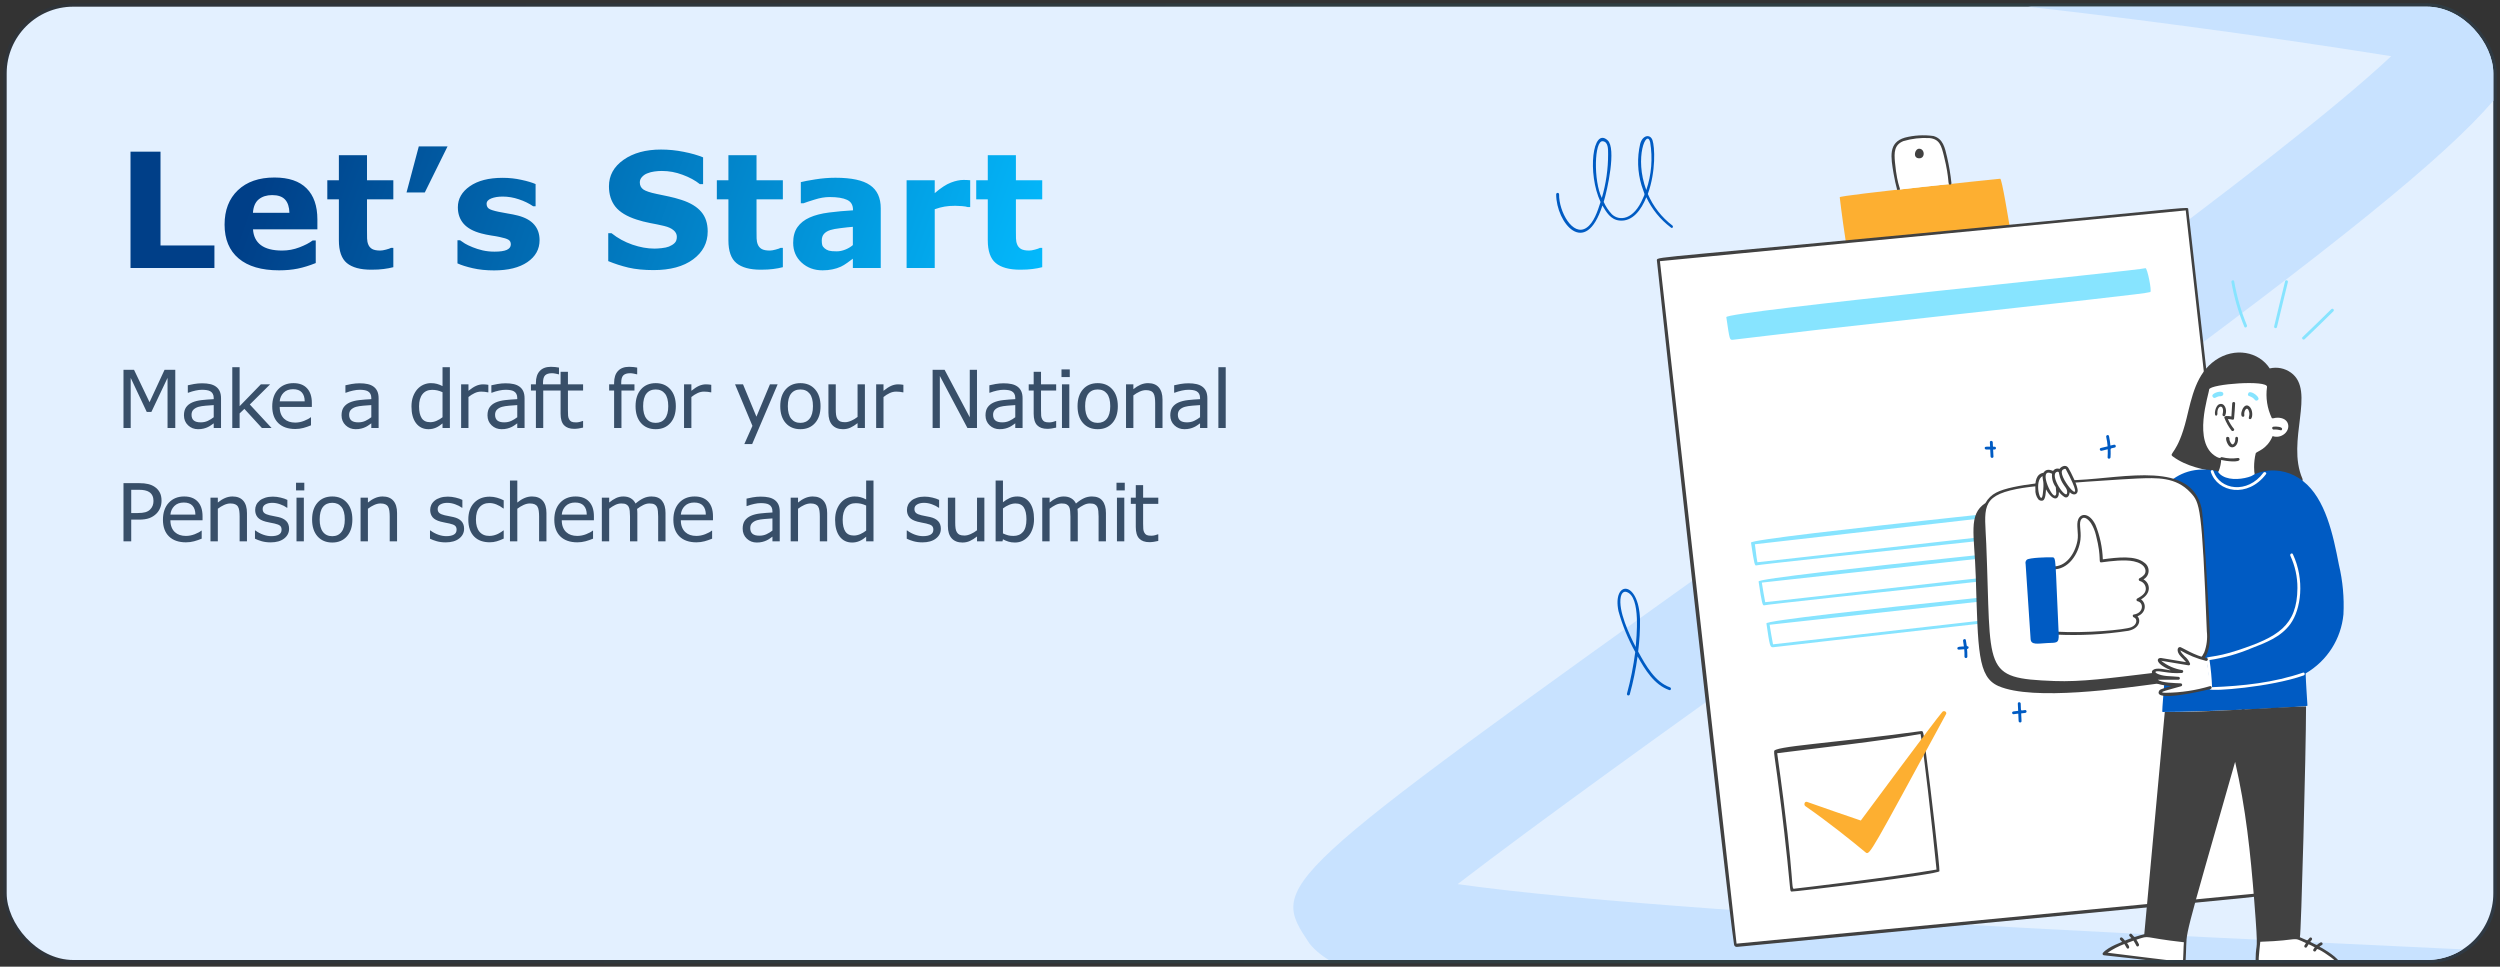 <svg width="375" height="145" viewBox="0 0 375 145" fill="none" xmlns="http://www.w3.org/2000/svg">
<rect x="0" y="0" width="375" height="145" fill="#333333" stroke="none"/>
<g clip-path="url(#clip0_2022_2333)">
<rect x="1" y="1" width="373" height="143" rx="10" fill="#E3F0FF"/>
<path d="M379.257 159C236.144 155.264 203.313 150.164 196.432 141.537C190.39 132.512 190.39 132.512 260.416 82.413C292.156 59.724 342.356 23.791 358.677 8.428C317.628 1.901 276.277 -2.561 234.78 -4.942C233.133 -4.593 231.418 -4.774 229.88 -5.46C228.343 -6.147 227.062 -7.302 226.221 -8.762C225.489 -10.008 225.102 -11.428 225.102 -12.874C225.101 -14.32 225.486 -15.74 226.217 -16.987C226.949 -18.235 228 -19.264 229.262 -19.969C230.523 -20.674 231.95 -21.029 233.395 -20.998C235.493 -20.998 375.376 -14.911 379.026 3.265C380.348 13.633 367.593 25.45 269.688 95.468C250.808 108.9 230.375 123.592 218.648 132.617C256.304 137.948 362.286 141.789 379.718 142.965C381.745 143.165 383.621 144.124 384.971 145.65C386.321 147.176 387.045 149.155 386.998 151.192C386.926 153.229 386.089 155.164 384.654 156.612C383.22 158.059 381.292 158.912 379.257 159Z" fill="#C8E2FF"/>
<path d="M32.163 40.197H19.577V22.748H24.077V36.822H32.163V40.197ZM47.608 34.397H37.952C38.015 35.428 38.405 36.217 39.124 36.764C39.851 37.31 40.917 37.584 42.323 37.584C43.214 37.584 44.077 37.424 44.913 37.103C45.749 36.783 46.409 36.44 46.894 36.072H47.362V39.459C46.409 39.842 45.511 40.119 44.667 40.291C43.823 40.463 42.89 40.549 41.866 40.549C39.226 40.549 37.202 39.955 35.796 38.768C34.39 37.58 33.687 35.889 33.687 33.693C33.687 31.521 34.351 29.803 35.679 28.537C37.015 27.264 38.843 26.627 41.163 26.627C43.304 26.627 44.913 27.17 45.991 28.256C47.069 29.334 47.608 30.889 47.608 32.92V34.397ZM43.413 31.924C43.39 31.041 43.171 30.377 42.757 29.932C42.343 29.486 41.698 29.264 40.823 29.264C40.011 29.264 39.343 29.475 38.819 29.896C38.296 30.318 38.003 30.994 37.94 31.924H43.413ZM58.999 40.08C58.546 40.197 58.065 40.287 57.558 40.35C57.05 40.42 56.429 40.455 55.694 40.455C54.054 40.455 52.831 40.123 52.026 39.459C51.23 38.795 50.831 37.658 50.831 36.049V29.896H49.097V27.037H50.831V23.275H55.05V27.037H58.999V29.896H55.05V34.56C55.05 35.022 55.054 35.424 55.062 35.768C55.069 36.111 55.132 36.42 55.249 36.693C55.358 36.967 55.55 37.185 55.823 37.35C56.105 37.506 56.511 37.584 57.042 37.584C57.261 37.584 57.546 37.537 57.898 37.443C58.257 37.35 58.507 37.264 58.648 37.185H58.999V40.08ZM67.132 21.963L63.722 28.865H60.98L62.819 21.963H67.132ZM80.936 36.025C80.936 37.385 80.327 38.482 79.108 39.318C77.89 40.147 76.222 40.56 74.105 40.56C72.933 40.56 71.87 40.451 70.917 40.232C69.964 40.014 69.198 39.772 68.62 39.506V36.037H69.007C69.218 36.185 69.46 36.35 69.733 36.529C70.015 36.701 70.409 36.889 70.917 37.092C71.355 37.272 71.851 37.428 72.405 37.56C72.96 37.685 73.554 37.748 74.186 37.748C75.015 37.748 75.628 37.658 76.026 37.478C76.425 37.291 76.624 37.018 76.624 36.658C76.624 36.338 76.507 36.107 76.272 35.967C76.038 35.818 75.593 35.678 74.936 35.545C74.624 35.475 74.198 35.4 73.659 35.322C73.128 35.236 72.644 35.135 72.206 35.018C71.011 34.705 70.124 34.221 69.546 33.565C68.968 32.9 68.679 32.076 68.679 31.092C68.679 29.826 69.276 28.775 70.472 27.939C71.675 27.096 73.315 26.674 75.394 26.674C76.378 26.674 77.319 26.775 78.218 26.979C79.124 27.174 79.831 27.385 80.339 27.611V30.939H79.976C79.351 30.51 78.636 30.162 77.831 29.896C77.034 29.623 76.226 29.486 75.405 29.486C74.726 29.486 74.151 29.58 73.683 29.768C73.222 29.955 72.991 30.221 72.991 30.564C72.991 30.877 73.097 31.115 73.308 31.279C73.519 31.443 74.015 31.607 74.796 31.771C75.226 31.857 75.686 31.943 76.179 32.029C76.679 32.107 77.179 32.209 77.679 32.334C78.788 32.623 79.608 33.08 80.14 33.705C80.671 34.322 80.936 35.096 80.936 36.025ZM106.155 34.713C106.155 36.432 105.425 37.83 103.964 38.908C102.511 39.978 100.534 40.514 98.034 40.514C96.589 40.514 95.327 40.389 94.249 40.139C93.179 39.881 92.175 39.557 91.237 39.166V34.982H91.73C92.659 35.725 93.698 36.295 94.847 36.693C96.003 37.092 97.112 37.291 98.175 37.291C98.448 37.291 98.808 37.268 99.253 37.221C99.698 37.174 100.062 37.096 100.343 36.986C100.687 36.846 100.968 36.67 101.187 36.459C101.413 36.248 101.526 35.935 101.526 35.522C101.526 35.139 101.362 34.81 101.034 34.537C100.714 34.256 100.241 34.041 99.616 33.893C98.96 33.736 98.265 33.592 97.53 33.459C96.804 33.318 96.12 33.143 95.48 32.932C94.011 32.455 92.952 31.811 92.304 30.998C91.663 30.178 91.343 29.162 91.343 27.951C91.343 26.326 92.069 25.002 93.522 23.979C94.983 22.947 96.858 22.432 99.147 22.432C100.296 22.432 101.429 22.545 102.546 22.771C103.671 22.99 104.644 23.268 105.464 23.604V27.623H104.983C104.28 27.061 103.417 26.592 102.394 26.217C101.378 25.834 100.339 25.643 99.276 25.643C98.901 25.643 98.526 25.67 98.151 25.725C97.784 25.771 97.429 25.865 97.085 26.006C96.78 26.123 96.519 26.303 96.3 26.545C96.081 26.779 95.972 27.049 95.972 27.354C95.972 27.814 96.147 28.17 96.499 28.42C96.851 28.662 97.515 28.885 98.491 29.088C99.132 29.221 99.745 29.35 100.331 29.475C100.925 29.6 101.562 29.771 102.241 29.99C103.577 30.428 104.562 31.025 105.194 31.783C105.835 32.533 106.155 33.51 106.155 34.713ZM117.429 40.08C116.976 40.197 116.495 40.287 115.987 40.35C115.479 40.42 114.858 40.455 114.124 40.455C112.483 40.455 111.261 40.123 110.456 39.459C109.659 38.795 109.261 37.658 109.261 36.049V29.896H107.526V27.037H109.261V23.275H113.479V27.037H117.429V29.896H113.479V34.56C113.479 35.022 113.483 35.424 113.491 35.768C113.499 36.111 113.562 36.42 113.679 36.693C113.788 36.967 113.979 37.185 114.253 37.35C114.534 37.506 114.94 37.584 115.472 37.584C115.69 37.584 115.976 37.537 116.327 37.443C116.687 37.35 116.937 37.264 117.077 37.185H117.429V40.08ZM127.929 36.764V34.022C127.358 34.068 126.741 34.135 126.077 34.221C125.413 34.299 124.909 34.393 124.565 34.502C124.144 34.635 123.819 34.83 123.593 35.088C123.374 35.338 123.265 35.67 123.265 36.084C123.265 36.357 123.288 36.58 123.335 36.752C123.382 36.924 123.499 37.088 123.687 37.244C123.866 37.4 124.081 37.518 124.331 37.596C124.581 37.666 124.972 37.701 125.503 37.701C125.925 37.701 126.351 37.615 126.78 37.443C127.218 37.272 127.601 37.045 127.929 36.764ZM127.929 38.803C127.702 38.975 127.421 39.182 127.085 39.424C126.749 39.666 126.433 39.857 126.136 39.998C125.722 40.185 125.292 40.322 124.847 40.408C124.401 40.502 123.913 40.549 123.382 40.549C122.132 40.549 121.085 40.162 120.241 39.389C119.397 38.615 118.976 37.627 118.976 36.424C118.976 35.463 119.19 34.678 119.62 34.068C120.05 33.459 120.659 32.978 121.448 32.627C122.229 32.275 123.198 32.025 124.354 31.877C125.511 31.729 126.71 31.619 127.952 31.549V31.479C127.952 30.752 127.655 30.252 127.062 29.979C126.468 29.697 125.593 29.557 124.437 29.557C123.741 29.557 122.999 29.682 122.21 29.932C121.421 30.174 120.854 30.361 120.511 30.494H120.124V27.318C120.569 27.201 121.292 27.064 122.292 26.908C123.3 26.744 124.308 26.662 125.315 26.662C127.714 26.662 129.444 27.033 130.507 27.775C131.577 28.51 132.112 29.666 132.112 31.244V40.197H127.929V38.803ZM145.53 31.057H145.155C144.976 30.994 144.687 30.947 144.288 30.916C143.89 30.885 143.558 30.869 143.292 30.869C142.69 30.869 142.159 30.908 141.698 30.986C141.237 31.064 140.741 31.197 140.21 31.385V40.197H135.991V27.037H140.21V28.971C141.14 28.174 141.948 27.646 142.636 27.389C143.323 27.123 143.956 26.99 144.534 26.99C144.683 26.99 144.851 26.994 145.038 27.002C145.226 27.01 145.39 27.021 145.53 27.037V31.057ZM156.335 40.08C155.882 40.197 155.401 40.287 154.894 40.35C154.386 40.42 153.765 40.455 153.03 40.455C151.39 40.455 150.167 40.123 149.362 39.459C148.565 38.795 148.167 37.658 148.167 36.049V29.896H146.433V27.037H148.167V23.275H152.386V27.037H156.335V29.896H152.386V34.56C152.386 35.022 152.39 35.424 152.397 35.768C152.405 36.111 152.468 36.42 152.585 36.693C152.694 36.967 152.886 37.185 153.159 37.35C153.44 37.506 153.847 37.584 154.378 37.584C154.597 37.584 154.882 37.537 155.233 37.443C155.593 37.35 155.843 37.264 155.983 37.185H156.335V40.08Z" fill="url(#paint0_linear_2022_2333)"/>
<path d="M26.292 64.197H25.132V56.68L22.706 61.795H22.015L19.606 56.68V64.197H18.523V55.473H20.105L22.431 60.33L24.681 55.473H26.292V64.197ZM33.154 64.197H32.058V63.5C31.96 63.566 31.828 63.66 31.66 63.781C31.496 63.898 31.335 63.992 31.179 64.062C30.996 64.152 30.785 64.227 30.546 64.285C30.308 64.348 30.029 64.379 29.709 64.379C29.119 64.379 28.619 64.184 28.209 63.793C27.798 63.402 27.593 62.904 27.593 62.299C27.593 61.803 27.699 61.402 27.91 61.098C28.125 60.789 28.429 60.547 28.824 60.371C29.222 60.195 29.701 60.076 30.259 60.014C30.818 59.951 31.418 59.904 32.058 59.873V59.703C32.058 59.453 32.013 59.246 31.923 59.082C31.837 58.918 31.712 58.789 31.548 58.695C31.392 58.605 31.205 58.545 30.986 58.514C30.767 58.482 30.539 58.467 30.3 58.467C30.011 58.467 29.689 58.506 29.334 58.584C28.978 58.658 28.611 58.768 28.232 58.912H28.173V57.793C28.388 57.734 28.699 57.67 29.105 57.6C29.511 57.529 29.912 57.494 30.306 57.494C30.767 57.494 31.168 57.533 31.507 57.611C31.851 57.685 32.148 57.815 32.398 57.998C32.644 58.178 32.831 58.41 32.96 58.695C33.089 58.98 33.154 59.334 33.154 59.756V64.197ZM32.058 62.586V60.764C31.722 60.783 31.326 60.812 30.869 60.852C30.416 60.891 30.056 60.947 29.791 61.022C29.474 61.111 29.218 61.252 29.023 61.443C28.828 61.631 28.73 61.891 28.73 62.223C28.73 62.598 28.843 62.881 29.07 63.072C29.296 63.26 29.642 63.353 30.107 63.353C30.494 63.353 30.847 63.279 31.168 63.131C31.488 62.978 31.785 62.797 32.058 62.586ZM40.736 64.197H39.283L36.658 61.332L35.943 62.012V64.197H34.842V55.08H35.943V60.928L39.125 57.652H40.514L37.473 60.676L40.736 64.197ZM46.778 61.039H41.956C41.956 61.441 42.016 61.793 42.137 62.094C42.258 62.391 42.424 62.635 42.635 62.826C42.838 63.014 43.079 63.154 43.356 63.248C43.637 63.342 43.946 63.389 44.282 63.389C44.727 63.389 45.174 63.301 45.623 63.125C46.077 62.945 46.399 62.77 46.59 62.598H46.649V63.799C46.278 63.955 45.899 64.086 45.512 64.191C45.125 64.297 44.719 64.35 44.293 64.35C43.208 64.35 42.36 64.057 41.75 63.471C41.141 62.881 40.836 62.045 40.836 60.963C40.836 59.893 41.127 59.043 41.709 58.414C42.295 57.785 43.065 57.471 44.018 57.471C44.901 57.471 45.581 57.728 46.057 58.244C46.538 58.76 46.778 59.492 46.778 60.441V61.039ZM45.706 60.195C45.702 59.617 45.555 59.17 45.266 58.853C44.981 58.537 44.545 58.379 43.959 58.379C43.37 58.379 42.899 58.553 42.547 58.9C42.2 59.248 42.002 59.68 41.956 60.195H45.706ZM56.792 64.197H55.697V63.5C55.599 63.566 55.466 63.66 55.298 63.781C55.134 63.898 54.974 63.992 54.818 64.062C54.634 64.152 54.423 64.227 54.185 64.285C53.947 64.348 53.667 64.379 53.347 64.379C52.757 64.379 52.257 64.184 51.847 63.793C51.437 63.402 51.232 62.904 51.232 62.299C51.232 61.803 51.337 61.402 51.548 61.098C51.763 60.789 52.068 60.547 52.462 60.371C52.861 60.195 53.339 60.076 53.898 60.014C54.456 59.951 55.056 59.904 55.697 59.873V59.703C55.697 59.453 55.652 59.246 55.562 59.082C55.476 58.918 55.351 58.789 55.187 58.695C55.031 58.605 54.843 58.545 54.624 58.514C54.406 58.482 54.177 58.467 53.939 58.467C53.65 58.467 53.328 58.506 52.972 58.584C52.617 58.658 52.249 58.768 51.87 58.912H51.812V57.793C52.027 57.734 52.337 57.67 52.744 57.6C53.15 57.529 53.55 57.494 53.945 57.494C54.406 57.494 54.806 57.533 55.146 57.611C55.49 57.685 55.786 57.815 56.036 57.998C56.283 58.178 56.47 58.41 56.599 58.695C56.728 58.98 56.792 59.334 56.792 59.756V64.197ZM55.697 62.586V60.764C55.361 60.783 54.964 60.812 54.507 60.852C54.054 60.891 53.695 60.947 53.429 61.022C53.113 61.111 52.857 61.252 52.661 61.443C52.466 61.631 52.369 61.891 52.369 62.223C52.369 62.598 52.482 62.881 52.708 63.072C52.935 63.26 53.281 63.353 53.745 63.353C54.132 63.353 54.486 63.279 54.806 63.131C55.126 62.978 55.423 62.797 55.697 62.586ZM67.481 64.197H66.379V63.512C66.063 63.785 65.733 63.998 65.389 64.15C65.045 64.303 64.672 64.379 64.27 64.379C63.489 64.379 62.867 64.078 62.407 63.477C61.95 62.875 61.721 62.041 61.721 60.975C61.721 60.42 61.799 59.926 61.955 59.492C62.116 59.059 62.33 58.69 62.6 58.385C62.866 58.088 63.174 57.861 63.526 57.705C63.881 57.549 64.248 57.471 64.627 57.471C64.971 57.471 65.276 57.508 65.541 57.582C65.807 57.652 66.086 57.764 66.379 57.916V55.08H67.481V64.197ZM66.379 62.586V58.83C66.082 58.697 65.817 58.605 65.582 58.555C65.348 58.504 65.092 58.478 64.815 58.478C64.198 58.478 63.717 58.693 63.373 59.123C63.03 59.553 62.858 60.162 62.858 60.951C62.858 61.728 62.991 62.32 63.256 62.727C63.522 63.129 63.948 63.33 64.534 63.33C64.846 63.33 65.162 63.262 65.483 63.125C65.803 62.984 66.102 62.805 66.379 62.586ZM73.253 58.853H73.194C73.03 58.815 72.87 58.787 72.714 58.772C72.561 58.752 72.38 58.742 72.169 58.742C71.829 58.742 71.501 58.818 71.184 58.971C70.868 59.119 70.563 59.312 70.27 59.551V64.197H69.169V57.652H70.27V58.619C70.708 58.268 71.093 58.02 71.425 57.875C71.761 57.727 72.102 57.652 72.45 57.652C72.641 57.652 72.78 57.658 72.866 57.67C72.952 57.678 73.081 57.695 73.253 57.723V58.853ZM78.685 64.197H77.589V63.5C77.492 63.566 77.359 63.66 77.191 63.781C77.027 63.898 76.867 63.992 76.71 64.062C76.527 64.152 76.316 64.227 76.078 64.285C75.839 64.348 75.56 64.379 75.24 64.379C74.65 64.379 74.15 64.184 73.74 63.793C73.329 63.402 73.124 62.904 73.124 62.299C73.124 61.803 73.23 61.402 73.441 61.098C73.656 60.789 73.96 60.547 74.355 60.371C74.753 60.195 75.232 60.076 75.79 60.014C76.349 59.951 76.949 59.904 77.589 59.873V59.703C77.589 59.453 77.544 59.246 77.454 59.082C77.368 58.918 77.243 58.789 77.079 58.695C76.923 58.605 76.736 58.545 76.517 58.514C76.298 58.482 76.07 58.467 75.831 58.467C75.542 58.467 75.22 58.506 74.865 58.584C74.509 58.658 74.142 58.768 73.763 58.912H73.704V57.793C73.919 57.734 74.23 57.67 74.636 57.6C75.042 57.529 75.443 57.494 75.837 57.494C76.298 57.494 76.699 57.533 77.038 57.611C77.382 57.685 77.679 57.815 77.929 57.998C78.175 58.178 78.363 58.41 78.492 58.695C78.62 58.98 78.685 59.334 78.685 59.756V64.197ZM77.589 62.586V60.764C77.253 60.783 76.857 60.812 76.4 60.852C75.947 60.891 75.587 60.947 75.322 61.022C75.005 61.111 74.749 61.252 74.554 61.443C74.359 61.631 74.261 61.891 74.261 62.223C74.261 62.598 74.374 62.881 74.601 63.072C74.828 63.26 75.173 63.353 75.638 63.353C76.025 63.353 76.378 63.279 76.699 63.131C77.019 62.978 77.316 62.797 77.589 62.586ZM83.847 56.147H83.789C83.668 56.111 83.51 56.076 83.314 56.041C83.119 56.002 82.947 55.982 82.799 55.982C82.326 55.982 81.982 56.088 81.767 56.299C81.556 56.506 81.451 56.883 81.451 57.43V57.652H83.437V58.578H81.486V64.197H80.385V58.578H79.64V57.652H80.385V57.435C80.385 56.658 80.578 56.062 80.965 55.648C81.351 55.23 81.91 55.022 82.64 55.022C82.886 55.022 83.107 55.033 83.302 55.057C83.502 55.08 83.683 55.107 83.847 55.139V56.147ZM87.463 64.139C87.256 64.193 87.03 64.238 86.784 64.273C86.541 64.309 86.325 64.326 86.133 64.326C85.465 64.326 84.957 64.147 84.61 63.787C84.262 63.428 84.088 62.852 84.088 62.059V58.578H83.344V57.652H84.088V55.772H85.19V57.652H87.463V58.578H85.19V61.56C85.19 61.904 85.198 62.174 85.213 62.369C85.229 62.56 85.284 62.74 85.377 62.908C85.463 63.065 85.58 63.18 85.729 63.254C85.881 63.324 86.112 63.359 86.42 63.359C86.6 63.359 86.787 63.334 86.983 63.283C87.178 63.228 87.319 63.184 87.405 63.148H87.463V64.139ZM95.579 56.147H95.521C95.4 56.111 95.241 56.076 95.046 56.041C94.851 56.002 94.679 55.982 94.531 55.982C94.058 55.982 93.714 56.088 93.499 56.299C93.288 56.506 93.183 56.883 93.183 57.43V57.652H95.169V58.578H93.218V64.197H92.116V58.578H91.372V57.652H92.116V57.435C92.116 56.658 92.31 56.062 92.697 55.648C93.083 55.23 93.642 55.022 94.372 55.022C94.618 55.022 94.839 55.033 95.034 55.057C95.234 55.08 95.415 55.107 95.579 55.139V56.147ZM101.375 60.928C101.375 61.994 101.101 62.836 100.554 63.453C100.008 64.07 99.275 64.379 98.357 64.379C97.431 64.379 96.695 64.07 96.148 63.453C95.605 62.836 95.334 61.994 95.334 60.928C95.334 59.861 95.605 59.02 96.148 58.402C96.695 57.781 97.431 57.471 98.357 57.471C99.275 57.471 100.008 57.781 100.554 58.402C101.101 59.02 101.375 59.861 101.375 60.928ZM100.238 60.928C100.238 60.08 100.072 59.451 99.74 59.041C99.408 58.627 98.947 58.42 98.357 58.42C97.76 58.42 97.295 58.627 96.963 59.041C96.635 59.451 96.47 60.08 96.47 60.928C96.47 61.748 96.636 62.371 96.969 62.797C97.3 63.219 97.763 63.43 98.357 63.43C98.943 63.43 99.402 63.221 99.734 62.803C100.07 62.381 100.238 61.756 100.238 60.928ZM106.69 58.853H106.631C106.467 58.815 106.307 58.787 106.151 58.772C105.998 58.752 105.817 58.742 105.606 58.742C105.266 58.742 104.938 58.818 104.621 58.971C104.305 59.119 104 59.312 103.707 59.551V64.197H102.606V57.652H103.707V58.619C104.145 58.268 104.529 58.02 104.862 57.875C105.197 57.727 105.539 57.652 105.887 57.652C106.078 57.652 106.217 57.658 106.303 57.67C106.389 57.678 106.518 57.695 106.69 57.723V58.853ZM116.646 57.652L112.825 66.611H111.648L112.866 63.881L110.259 57.652H111.454L113.464 62.504L115.491 57.652H116.646ZM123.08 60.928C123.08 61.994 122.806 62.836 122.259 63.453C121.713 64.07 120.98 64.379 120.062 64.379C119.136 64.379 118.4 64.07 117.853 63.453C117.31 62.836 117.039 61.994 117.039 60.928C117.039 59.861 117.31 59.02 117.853 58.402C118.4 57.781 119.136 57.471 120.062 57.471C120.98 57.471 121.713 57.781 122.259 58.402C122.806 59.02 123.08 59.861 123.08 60.928ZM121.943 60.928C121.943 60.08 121.777 59.451 121.445 59.041C121.113 58.627 120.652 58.42 120.062 58.42C119.464 58.42 119 58.627 118.668 59.041C118.339 59.451 118.175 60.08 118.175 60.928C118.175 61.748 118.341 62.371 118.673 62.797C119.006 63.219 119.468 63.43 120.062 63.43C120.648 63.43 121.107 63.221 121.439 62.803C121.775 62.381 121.943 61.756 121.943 60.928ZM129.736 64.197H128.635V63.471C128.264 63.764 127.908 63.988 127.568 64.144C127.229 64.301 126.854 64.379 126.443 64.379C125.756 64.379 125.221 64.17 124.838 63.752C124.455 63.33 124.264 62.713 124.264 61.9V57.652H125.365V61.379C125.365 61.711 125.381 61.996 125.412 62.234C125.443 62.469 125.51 62.67 125.611 62.838C125.717 63.01 125.854 63.135 126.022 63.213C126.19 63.291 126.434 63.33 126.754 63.33C127.039 63.33 127.35 63.256 127.686 63.107C128.026 62.959 128.342 62.77 128.635 62.539V57.652H129.736V64.197ZM135.508 58.853H135.45C135.286 58.815 135.126 58.787 134.969 58.772C134.817 58.752 134.635 58.742 134.424 58.742C134.085 58.742 133.756 58.818 133.44 58.971C133.124 59.119 132.819 59.312 132.526 59.551V64.197H131.424V57.652H132.526V58.619C132.963 58.268 133.348 58.02 133.68 57.875C134.016 57.727 134.358 57.652 134.706 57.652C134.897 57.652 135.036 57.658 135.122 57.67C135.208 57.678 135.337 57.695 135.508 57.723V58.853ZM146.548 64.197H145.113L140.976 56.393V64.197H139.892V55.473H141.691L145.464 62.598V55.473H146.548V64.197ZM153.387 64.197H152.291V63.5C152.193 63.566 152.061 63.66 151.893 63.781C151.729 63.898 151.568 63.992 151.412 64.062C151.229 64.152 151.018 64.227 150.779 64.285C150.541 64.348 150.262 64.379 149.941 64.379C149.352 64.379 148.852 64.184 148.441 63.793C148.031 63.402 147.826 62.904 147.826 62.299C147.826 61.803 147.932 61.402 148.143 61.098C148.357 60.789 148.662 60.547 149.057 60.371C149.455 60.195 149.934 60.076 150.492 60.014C151.051 59.951 151.65 59.904 152.291 59.873V59.703C152.291 59.453 152.246 59.246 152.156 59.082C152.07 58.918 151.945 58.789 151.781 58.695C151.625 58.605 151.438 58.545 151.219 58.514C151 58.482 150.772 58.467 150.533 58.467C150.244 58.467 149.922 58.506 149.566 58.584C149.211 58.658 148.844 58.768 148.465 58.912H148.406V57.793C148.621 57.734 148.932 57.67 149.338 57.6C149.744 57.529 150.145 57.494 150.539 57.494C151 57.494 151.4 57.533 151.74 57.611C152.084 57.685 152.381 57.815 152.631 57.998C152.877 58.178 153.064 58.41 153.193 58.695C153.322 58.98 153.387 59.334 153.387 59.756V64.197ZM152.291 62.586V60.764C151.955 60.783 151.559 60.812 151.102 60.852C150.648 60.891 150.289 60.947 150.023 61.022C149.707 61.111 149.451 61.252 149.256 61.443C149.061 61.631 148.963 61.891 148.963 62.223C148.963 62.598 149.076 62.881 149.303 63.072C149.529 63.26 149.875 63.353 150.34 63.353C150.727 63.353 151.08 63.279 151.4 63.131C151.721 62.978 152.018 62.797 152.291 62.586ZM158.426 64.139C158.219 64.193 157.993 64.238 157.747 64.273C157.504 64.309 157.288 64.326 157.096 64.326C156.428 64.326 155.92 64.147 155.573 63.787C155.225 63.428 155.051 62.852 155.051 62.059V58.578H154.307V57.652H155.051V55.772H156.153V57.652H158.426V58.578H156.153V61.56C156.153 61.904 156.161 62.174 156.176 62.369C156.192 62.56 156.247 62.74 156.34 62.908C156.426 63.065 156.543 63.18 156.692 63.254C156.844 63.324 157.075 63.359 157.383 63.359C157.563 63.359 157.751 63.334 157.946 63.283C158.141 63.228 158.282 63.184 158.368 63.148H158.426V64.139ZM160.466 56.557H159.224V55.414H160.466V56.557ZM160.396 64.197H159.294V57.652H160.396V64.197ZM167.673 60.928C167.673 61.994 167.4 62.836 166.853 63.453C166.306 64.07 165.574 64.379 164.656 64.379C163.73 64.379 162.994 64.07 162.447 63.453C161.904 62.836 161.632 61.994 161.632 60.928C161.632 59.861 161.904 59.02 162.447 58.402C162.994 57.781 163.73 57.471 164.656 57.471C165.574 57.471 166.306 57.781 166.853 58.402C167.4 59.02 167.673 59.861 167.673 60.928ZM166.537 60.928C166.537 60.08 166.371 59.451 166.039 59.041C165.707 58.627 165.246 58.42 164.656 58.42C164.058 58.42 163.593 58.627 163.261 59.041C162.933 59.451 162.769 60.08 162.769 60.928C162.769 61.748 162.935 62.371 163.267 62.797C163.599 63.219 164.062 63.43 164.656 63.43C165.242 63.43 165.701 63.221 166.033 62.803C166.369 62.381 166.537 61.756 166.537 60.928ZM174.377 64.197H173.275V60.471C173.275 60.17 173.258 59.889 173.223 59.627C173.187 59.361 173.123 59.154 173.029 59.006C172.932 58.842 172.791 58.721 172.607 58.643C172.424 58.56 172.186 58.52 171.893 58.52C171.592 58.52 171.277 58.594 170.949 58.742C170.621 58.891 170.307 59.08 170.006 59.31V64.197H168.904V57.652H170.006V58.379C170.35 58.094 170.705 57.871 171.072 57.711C171.439 57.551 171.816 57.471 172.203 57.471C172.91 57.471 173.449 57.684 173.82 58.109C174.191 58.535 174.377 59.148 174.377 59.949V64.197ZM181.104 64.197H180.008V63.5C179.911 63.566 179.778 63.66 179.61 63.781C179.446 63.898 179.286 63.992 179.129 64.062C178.946 64.152 178.735 64.227 178.497 64.285C178.258 64.348 177.979 64.379 177.659 64.379C177.069 64.379 176.569 64.184 176.159 63.793C175.748 63.402 175.543 62.904 175.543 62.299C175.543 61.803 175.649 61.402 175.86 61.098C176.075 60.789 176.379 60.547 176.774 60.371C177.172 60.195 177.651 60.076 178.209 60.014C178.768 59.951 179.368 59.904 180.008 59.873V59.703C180.008 59.453 179.963 59.246 179.873 59.082C179.788 58.918 179.663 58.789 179.498 58.695C179.342 58.605 179.155 58.545 178.936 58.514C178.717 58.482 178.489 58.467 178.25 58.467C177.961 58.467 177.639 58.506 177.284 58.584C176.928 58.658 176.561 58.768 176.182 58.912H176.123V57.793C176.338 57.734 176.649 57.67 177.055 57.6C177.461 57.529 177.862 57.494 178.256 57.494C178.717 57.494 179.118 57.533 179.457 57.611C179.801 57.685 180.098 57.815 180.348 57.998C180.594 58.178 180.782 58.41 180.911 58.695C181.039 58.98 181.104 59.334 181.104 59.756V64.197ZM180.008 62.586V60.764C179.672 60.783 179.276 60.812 178.819 60.852C178.366 60.891 178.006 60.947 177.741 61.022C177.424 61.111 177.168 61.252 176.973 61.443C176.778 61.631 176.68 61.891 176.68 62.223C176.68 62.598 176.793 62.881 177.02 63.072C177.247 63.26 177.592 63.353 178.057 63.353C178.444 63.353 178.797 63.279 179.118 63.131C179.438 62.978 179.735 62.797 180.008 62.586ZM183.858 64.197H182.757V55.08H183.858V64.197ZM24.23 75.109C24.23 75.496 24.161 75.856 24.024 76.188C23.892 76.516 23.704 76.801 23.462 77.043C23.161 77.344 22.806 77.57 22.395 77.723C21.985 77.871 21.468 77.945 20.843 77.945H19.683V81.197H18.523V72.473H20.89C21.413 72.473 21.856 72.518 22.22 72.607C22.583 72.693 22.905 72.83 23.186 73.018C23.519 73.24 23.774 73.518 23.954 73.85C24.138 74.182 24.23 74.602 24.23 75.109ZM23.023 75.139C23.023 74.838 22.97 74.576 22.864 74.353C22.759 74.131 22.599 73.949 22.384 73.809C22.196 73.688 21.981 73.602 21.739 73.551C21.501 73.496 21.198 73.469 20.831 73.469H19.683V76.955H20.661C21.13 76.955 21.511 76.914 21.804 76.832C22.097 76.746 22.335 76.611 22.519 76.428C22.702 76.24 22.831 76.043 22.905 75.836C22.983 75.629 23.023 75.397 23.023 75.139ZM30.382 78.039H25.56C25.56 78.441 25.621 78.793 25.742 79.094C25.863 79.391 26.029 79.635 26.24 79.826C26.443 80.014 26.683 80.154 26.96 80.248C27.242 80.342 27.55 80.389 27.886 80.389C28.331 80.389 28.779 80.301 29.228 80.125C29.681 79.945 30.003 79.769 30.195 79.598H30.253V80.799C29.882 80.955 29.503 81.086 29.117 81.191C28.73 81.297 28.324 81.35 27.898 81.35C26.812 81.35 25.964 81.057 25.355 80.471C24.746 79.881 24.441 79.045 24.441 77.963C24.441 76.893 24.732 76.043 25.314 75.414C25.9 74.785 26.669 74.471 27.622 74.471C28.505 74.471 29.185 74.728 29.662 75.244C30.142 75.76 30.382 76.492 30.382 77.441V78.039ZM29.31 77.195C29.306 76.617 29.16 76.17 28.871 75.853C28.585 75.537 28.15 75.379 27.564 75.379C26.974 75.379 26.503 75.553 26.152 75.9C25.804 76.248 25.607 76.68 25.56 77.195H29.31ZM37.045 81.197H35.943V77.471C35.943 77.17 35.926 76.889 35.891 76.627C35.855 76.361 35.791 76.154 35.697 76.006C35.6 75.842 35.459 75.721 35.275 75.643C35.092 75.561 34.853 75.519 34.56 75.519C34.26 75.519 33.945 75.594 33.617 75.742C33.289 75.891 32.975 76.08 32.674 76.311V81.197H31.572V74.652H32.674V75.379C33.017 75.094 33.373 74.871 33.74 74.711C34.107 74.551 34.484 74.471 34.871 74.471C35.578 74.471 36.117 74.684 36.488 75.109C36.859 75.535 37.045 76.148 37.045 76.949V81.197ZM43.362 79.311C43.362 79.908 43.114 80.398 42.618 80.781C42.125 81.164 41.452 81.356 40.596 81.356C40.112 81.356 39.666 81.299 39.26 81.186C38.858 81.068 38.52 80.941 38.246 80.805V79.568H38.305C38.653 79.83 39.039 80.039 39.465 80.195C39.891 80.348 40.299 80.424 40.69 80.424C41.174 80.424 41.553 80.346 41.827 80.189C42.1 80.033 42.237 79.787 42.237 79.451C42.237 79.193 42.163 78.998 42.014 78.865C41.866 78.732 41.581 78.619 41.159 78.525C41.002 78.49 40.797 78.449 40.543 78.402C40.293 78.356 40.065 78.305 39.858 78.25C39.284 78.098 38.875 77.875 38.633 77.582C38.395 77.285 38.276 76.922 38.276 76.492C38.276 76.223 38.331 75.969 38.44 75.731C38.553 75.492 38.723 75.279 38.95 75.092C39.168 74.908 39.446 74.764 39.782 74.658C40.121 74.549 40.5 74.494 40.918 74.494C41.309 74.494 41.704 74.543 42.102 74.641C42.504 74.734 42.838 74.85 43.104 74.986V76.164H43.045C42.764 75.957 42.422 75.783 42.02 75.643C41.618 75.498 41.223 75.426 40.836 75.426C40.434 75.426 40.094 75.504 39.817 75.66C39.539 75.812 39.401 76.041 39.401 76.346C39.401 76.615 39.485 76.818 39.653 76.955C39.817 77.092 40.083 77.203 40.45 77.289C40.653 77.336 40.879 77.383 41.129 77.43C41.383 77.477 41.594 77.519 41.762 77.559C42.274 77.676 42.668 77.877 42.946 78.162C43.223 78.451 43.362 78.834 43.362 79.311ZM45.647 73.557H44.405V72.414H45.647V73.557ZM45.577 81.197H44.475V74.652H45.577V81.197ZM52.855 77.928C52.855 78.994 52.581 79.836 52.035 80.453C51.488 81.07 50.755 81.379 49.837 81.379C48.911 81.379 48.175 81.07 47.628 80.453C47.085 79.836 46.814 78.994 46.814 77.928C46.814 76.861 47.085 76.019 47.628 75.402C48.175 74.781 48.911 74.471 49.837 74.471C50.755 74.471 51.488 74.781 52.035 75.402C52.581 76.019 52.855 76.861 52.855 77.928ZM51.718 77.928C51.718 77.08 51.552 76.451 51.22 76.041C50.888 75.627 50.427 75.42 49.837 75.42C49.24 75.42 48.775 75.627 48.443 76.041C48.115 76.451 47.951 77.08 47.951 77.928C47.951 78.748 48.117 79.371 48.449 79.797C48.781 80.219 49.244 80.43 49.837 80.43C50.423 80.43 50.882 80.221 51.214 79.803C51.55 79.381 51.718 78.756 51.718 77.928ZM59.559 81.197H58.457V77.471C58.457 77.17 58.439 76.889 58.404 76.627C58.369 76.361 58.305 76.154 58.211 76.006C58.113 75.842 57.972 75.721 57.789 75.643C57.605 75.561 57.367 75.519 57.074 75.519C56.773 75.519 56.459 75.594 56.131 75.742C55.803 75.891 55.488 76.08 55.187 76.311V81.197H54.086V74.652H55.187V75.379C55.531 75.094 55.887 74.871 56.254 74.711C56.621 74.551 56.998 74.471 57.385 74.471C58.092 74.471 58.631 74.684 59.002 75.109C59.373 75.535 59.559 76.148 59.559 76.949V81.197ZM69.614 79.311C69.614 79.908 69.366 80.398 68.87 80.781C68.378 81.164 67.704 81.356 66.849 81.356C66.364 81.356 65.919 81.299 65.513 81.186C65.11 81.068 64.772 80.941 64.499 80.805V79.568H64.558C64.905 79.83 65.292 80.039 65.718 80.195C66.143 80.348 66.552 80.424 66.942 80.424C67.427 80.424 67.805 80.346 68.079 80.189C68.352 80.033 68.489 79.787 68.489 79.451C68.489 79.193 68.415 78.998 68.266 78.865C68.118 78.732 67.833 78.619 67.411 78.525C67.255 78.49 67.05 78.449 66.796 78.402C66.546 78.356 66.317 78.305 66.11 78.25C65.536 78.098 65.128 77.875 64.886 77.582C64.647 77.285 64.528 76.922 64.528 76.492C64.528 76.223 64.583 75.969 64.692 75.731C64.805 75.492 64.975 75.279 65.202 75.092C65.421 74.908 65.698 74.764 66.034 74.658C66.374 74.549 66.753 74.494 67.171 74.494C67.561 74.494 67.956 74.543 68.354 74.641C68.757 74.734 69.091 74.85 69.356 74.986V76.164H69.298C69.016 75.957 68.675 75.783 68.272 75.643C67.87 75.498 67.475 75.426 67.089 75.426C66.686 75.426 66.347 75.504 66.069 75.66C65.792 75.812 65.653 76.041 65.653 76.346C65.653 76.615 65.737 76.818 65.905 76.955C66.069 77.092 66.335 77.203 66.702 77.289C66.905 77.336 67.132 77.383 67.382 77.43C67.636 77.477 67.847 77.519 68.014 77.559C68.526 77.676 68.921 77.877 69.198 78.162C69.475 78.451 69.614 78.834 69.614 79.311ZM75.556 80.787C75.189 80.963 74.839 81.1 74.507 81.197C74.179 81.295 73.829 81.344 73.458 81.344C72.986 81.344 72.552 81.275 72.157 81.139C71.763 80.998 71.425 80.787 71.144 80.506C70.859 80.225 70.638 79.869 70.482 79.439C70.326 79.01 70.247 78.508 70.247 77.934C70.247 76.863 70.54 76.023 71.126 75.414C71.716 74.805 72.493 74.5 73.458 74.5C73.833 74.5 74.201 74.553 74.56 74.658C74.923 74.764 75.255 74.893 75.556 75.045V76.269H75.497C75.161 76.008 74.814 75.807 74.454 75.666C74.099 75.525 73.751 75.455 73.411 75.455C72.786 75.455 72.292 75.666 71.929 76.088C71.57 76.506 71.39 77.121 71.39 77.934C71.39 78.723 71.566 79.33 71.917 79.756C72.273 80.178 72.771 80.389 73.411 80.389C73.634 80.389 73.861 80.359 74.091 80.301C74.322 80.242 74.529 80.166 74.712 80.072C74.872 79.99 75.023 79.904 75.163 79.814C75.304 79.721 75.415 79.641 75.497 79.574H75.556V80.787ZM81.967 81.197H80.865V77.471C80.865 77.17 80.847 76.889 80.812 76.627C80.777 76.361 80.713 76.154 80.619 76.006C80.521 75.842 80.381 75.721 80.197 75.643C80.013 75.561 79.775 75.519 79.482 75.519C79.181 75.519 78.867 75.594 78.539 75.742C78.211 75.891 77.896 76.08 77.596 76.311V81.197H76.494V72.08H77.596V75.379C77.939 75.094 78.295 74.871 78.662 74.711C79.029 74.551 79.406 74.471 79.793 74.471C80.5 74.471 81.039 74.684 81.41 75.109C81.781 75.535 81.967 76.148 81.967 76.949V81.197ZM89.086 78.039H84.264C84.264 78.441 84.325 78.793 84.446 79.094C84.567 79.391 84.733 79.635 84.944 79.826C85.147 80.014 85.387 80.154 85.664 80.248C85.946 80.342 86.254 80.389 86.59 80.389C87.035 80.389 87.483 80.301 87.932 80.125C88.385 79.945 88.707 79.769 88.899 79.598H88.957V80.799C88.586 80.955 88.207 81.086 87.821 81.191C87.434 81.297 87.028 81.35 86.602 81.35C85.516 81.35 84.668 81.057 84.059 80.471C83.45 79.881 83.145 79.045 83.145 77.963C83.145 76.893 83.436 76.043 84.018 75.414C84.604 74.785 85.373 74.471 86.326 74.471C87.209 74.471 87.889 74.728 88.365 75.244C88.846 75.76 89.086 76.492 89.086 77.441V78.039ZM88.014 77.195C88.01 76.617 87.864 76.17 87.575 75.853C87.289 75.537 86.854 75.379 86.268 75.379C85.678 75.379 85.207 75.553 84.856 75.9C84.508 76.248 84.311 76.68 84.264 77.195H88.014ZM99.827 81.197H98.725V77.471C98.725 77.189 98.712 76.918 98.684 76.656C98.661 76.394 98.608 76.186 98.526 76.029C98.436 75.861 98.307 75.734 98.139 75.648C97.971 75.562 97.729 75.519 97.413 75.519C97.104 75.519 96.796 75.598 96.487 75.754C96.178 75.906 95.87 76.102 95.561 76.34C95.573 76.43 95.583 76.535 95.591 76.656C95.598 76.773 95.602 76.891 95.602 77.008V81.197H94.501V77.471C94.501 77.182 94.487 76.908 94.46 76.65C94.436 76.389 94.384 76.18 94.302 76.023C94.212 75.856 94.083 75.731 93.915 75.648C93.747 75.562 93.505 75.519 93.188 75.519C92.888 75.519 92.585 75.594 92.28 75.742C91.979 75.891 91.678 76.08 91.378 76.311V81.197H90.276V74.652H91.378V75.379C91.721 75.094 92.063 74.871 92.403 74.711C92.747 74.551 93.112 74.471 93.499 74.471C93.944 74.471 94.321 74.564 94.63 74.752C94.942 74.939 95.175 75.199 95.327 75.531C95.772 75.156 96.178 74.887 96.546 74.723C96.913 74.555 97.305 74.471 97.723 74.471C98.442 74.471 98.971 74.689 99.311 75.127C99.655 75.561 99.827 76.168 99.827 76.949V81.197ZM106.947 78.039H102.124C102.124 78.441 102.185 78.793 102.306 79.094C102.427 79.391 102.593 79.635 102.804 79.826C103.007 80.014 103.247 80.154 103.525 80.248C103.806 80.342 104.114 80.389 104.45 80.389C104.896 80.389 105.343 80.301 105.792 80.125C106.245 79.945 106.568 79.769 106.759 79.598H106.818V80.799C106.447 80.955 106.068 81.086 105.681 81.191C105.294 81.297 104.888 81.35 104.462 81.35C103.376 81.35 102.529 81.057 101.919 80.471C101.31 79.881 101.005 79.045 101.005 77.963C101.005 76.893 101.296 76.043 101.878 75.414C102.464 74.785 103.234 74.471 104.187 74.471C105.07 74.471 105.749 74.728 106.226 75.244C106.706 75.76 106.947 76.492 106.947 77.441V78.039ZM105.874 77.195C105.87 76.617 105.724 76.17 105.435 75.853C105.15 75.537 104.714 75.379 104.128 75.379C103.538 75.379 103.068 75.553 102.716 75.9C102.368 76.248 102.171 76.68 102.124 77.195H105.874ZM116.961 81.197H115.865V80.5C115.768 80.566 115.635 80.66 115.467 80.781C115.303 80.898 115.143 80.992 114.987 81.062C114.803 81.152 114.592 81.227 114.354 81.285C114.115 81.348 113.836 81.379 113.516 81.379C112.926 81.379 112.426 81.184 112.016 80.793C111.606 80.402 111.401 79.904 111.401 79.299C111.401 78.803 111.506 78.402 111.717 78.098C111.932 77.789 112.237 77.547 112.631 77.371C113.029 77.195 113.508 77.076 114.067 77.014C114.625 76.951 115.225 76.904 115.865 76.873V76.703C115.865 76.453 115.821 76.246 115.731 76.082C115.645 75.918 115.52 75.789 115.356 75.695C115.199 75.606 115.012 75.545 114.793 75.514C114.574 75.482 114.346 75.467 114.108 75.467C113.819 75.467 113.496 75.506 113.141 75.584C112.785 75.658 112.418 75.768 112.039 75.912H111.981V74.793C112.196 74.734 112.506 74.67 112.912 74.6C113.319 74.529 113.719 74.494 114.113 74.494C114.574 74.494 114.975 74.533 115.315 74.611C115.658 74.686 115.955 74.814 116.205 74.998C116.451 75.178 116.639 75.41 116.768 75.695C116.897 75.981 116.961 76.334 116.961 76.756V81.197ZM115.865 79.586V77.764C115.529 77.783 115.133 77.812 114.676 77.852C114.223 77.891 113.863 77.947 113.598 78.022C113.281 78.111 113.026 78.252 112.83 78.443C112.635 78.631 112.537 78.891 112.537 79.223C112.537 79.598 112.651 79.881 112.877 80.072C113.104 80.26 113.449 80.353 113.914 80.353C114.301 80.353 114.654 80.279 114.975 80.131C115.295 79.978 115.592 79.797 115.865 79.586ZM124.075 81.197H122.973V77.471C122.973 77.17 122.956 76.889 122.921 76.627C122.885 76.361 122.821 76.154 122.727 76.006C122.63 75.842 122.489 75.721 122.305 75.643C122.122 75.561 121.883 75.519 121.591 75.519C121.29 75.519 120.975 75.594 120.647 75.742C120.319 75.891 120.005 76.08 119.704 76.311V81.197H118.602V74.652H119.704V75.379C120.048 75.094 120.403 74.871 120.77 74.711C121.137 74.551 121.514 74.471 121.901 74.471C122.608 74.471 123.147 74.684 123.518 75.109C123.889 75.535 124.075 76.148 124.075 76.949V81.197ZM131.025 81.197H129.923V80.512C129.607 80.785 129.277 80.998 128.933 81.15C128.589 81.303 128.216 81.379 127.814 81.379C127.032 81.379 126.411 81.078 125.95 80.477C125.493 79.875 125.265 79.041 125.265 77.975C125.265 77.42 125.343 76.926 125.499 76.492C125.659 76.059 125.874 75.689 126.144 75.385C126.409 75.088 126.718 74.861 127.069 74.705C127.425 74.549 127.792 74.471 128.171 74.471C128.515 74.471 128.819 74.508 129.085 74.582C129.351 74.652 129.63 74.764 129.923 74.916V72.08H131.025V81.197ZM129.923 79.586V75.83C129.626 75.697 129.361 75.606 129.126 75.555C128.892 75.504 128.636 75.478 128.359 75.478C127.741 75.478 127.261 75.693 126.917 76.123C126.573 76.553 126.402 77.162 126.402 77.951C126.402 78.728 126.534 79.32 126.8 79.727C127.066 80.129 127.491 80.33 128.077 80.33C128.39 80.33 128.706 80.262 129.027 80.125C129.347 79.984 129.646 79.805 129.923 79.586ZM141.127 79.311C141.127 79.908 140.879 80.398 140.383 80.781C139.891 81.164 139.217 81.356 138.361 81.356C137.877 81.356 137.432 81.299 137.026 81.186C136.623 81.068 136.285 80.941 136.012 80.805V79.568H136.07C136.418 79.83 136.805 80.039 137.231 80.195C137.656 80.348 138.065 80.424 138.455 80.424C138.94 80.424 139.318 80.346 139.592 80.189C139.865 80.033 140.002 79.787 140.002 79.451C140.002 79.193 139.928 78.998 139.779 78.865C139.631 78.732 139.346 78.619 138.924 78.525C138.768 78.49 138.563 78.449 138.309 78.402C138.059 78.356 137.83 78.305 137.623 78.25C137.049 78.098 136.641 77.875 136.399 77.582C136.16 77.285 136.041 76.922 136.041 76.492C136.041 76.223 136.096 75.969 136.205 75.731C136.318 75.492 136.488 75.279 136.715 75.092C136.934 74.908 137.211 74.764 137.547 74.658C137.887 74.549 138.266 74.494 138.684 74.494C139.074 74.494 139.469 74.543 139.867 74.641C140.27 74.734 140.604 74.85 140.869 74.986V76.164H140.811C140.529 75.957 140.188 75.783 139.785 75.643C139.383 75.498 138.988 75.426 138.602 75.426C138.199 75.426 137.859 75.504 137.582 75.66C137.305 75.812 137.166 76.041 137.166 76.346C137.166 76.615 137.25 76.818 137.418 76.955C137.582 77.092 137.848 77.203 138.215 77.289C138.418 77.336 138.645 77.383 138.895 77.43C139.149 77.477 139.359 77.519 139.527 77.559C140.039 77.676 140.434 77.877 140.711 78.162C140.988 78.451 141.127 78.834 141.127 79.311ZM147.655 81.197H146.553V80.471C146.182 80.764 145.827 80.988 145.487 81.144C145.147 81.301 144.772 81.379 144.362 81.379C143.674 81.379 143.139 81.17 142.756 80.752C142.374 80.33 142.182 79.713 142.182 78.9V74.652H143.284V78.379C143.284 78.711 143.299 78.996 143.331 79.234C143.362 79.469 143.428 79.67 143.53 79.838C143.635 80.01 143.772 80.135 143.94 80.213C144.108 80.291 144.352 80.33 144.672 80.33C144.958 80.33 145.268 80.256 145.604 80.107C145.944 79.959 146.26 79.769 146.553 79.539V74.652H147.655V81.197ZM155.103 77.875C155.103 78.422 155.024 78.914 154.868 79.352C154.716 79.789 154.509 80.156 154.247 80.453C153.97 80.762 153.665 80.994 153.333 81.15C153.001 81.303 152.636 81.379 152.237 81.379C151.866 81.379 151.542 81.334 151.265 81.244C150.987 81.158 150.714 81.041 150.444 80.893L150.374 81.197H149.343V72.08H150.444V75.338C150.753 75.084 151.081 74.877 151.429 74.717C151.776 74.553 152.167 74.471 152.601 74.471C153.374 74.471 153.983 74.768 154.429 75.361C154.878 75.955 155.103 76.793 155.103 77.875ZM153.966 77.904C153.966 77.123 153.837 76.531 153.579 76.129C153.321 75.723 152.905 75.519 152.331 75.519C152.011 75.519 151.687 75.59 151.358 75.731C151.03 75.867 150.726 76.045 150.444 76.264V80.014C150.757 80.154 151.024 80.252 151.247 80.307C151.474 80.361 151.73 80.389 152.015 80.389C152.624 80.389 153.101 80.189 153.444 79.791C153.792 79.389 153.966 78.76 153.966 77.904ZM165.89 81.197H164.789V77.471C164.789 77.189 164.775 76.918 164.748 76.656C164.724 76.394 164.671 76.186 164.589 76.029C164.5 75.861 164.371 75.734 164.203 75.648C164.035 75.562 163.793 75.519 163.476 75.519C163.168 75.519 162.859 75.598 162.55 75.754C162.242 75.906 161.933 76.102 161.625 76.34C161.636 76.43 161.646 76.535 161.654 76.656C161.662 76.773 161.666 76.891 161.666 77.008V81.197H160.564V77.471C160.564 77.182 160.55 76.908 160.523 76.65C160.5 76.389 160.447 76.18 160.365 76.023C160.275 75.856 160.146 75.731 159.978 75.648C159.81 75.562 159.568 75.519 159.252 75.519C158.951 75.519 158.648 75.594 158.343 75.742C158.043 75.891 157.742 76.08 157.441 76.311V81.197H156.339V74.652H157.441V75.379C157.785 75.094 158.127 74.871 158.466 74.711C158.81 74.551 159.175 74.471 159.562 74.471C160.007 74.471 160.384 74.564 160.693 74.752C161.005 74.939 161.238 75.199 161.39 75.531C161.836 75.156 162.242 74.887 162.609 74.723C162.976 74.555 163.369 74.471 163.787 74.471C164.505 74.471 165.035 74.689 165.375 75.127C165.718 75.561 165.89 76.168 165.89 76.949V81.197ZM168.715 73.557H167.473V72.414H168.715V73.557ZM168.645 81.197H167.543V74.652H168.645V81.197ZM173.743 81.139C173.536 81.193 173.309 81.238 173.063 81.273C172.821 81.309 172.604 81.326 172.413 81.326C171.745 81.326 171.237 81.147 170.889 80.787C170.542 80.428 170.368 79.852 170.368 79.059V75.578H169.624V74.652H170.368V72.772H171.469V74.652H173.743V75.578H171.469V78.561C171.469 78.904 171.477 79.174 171.493 79.369C171.508 79.561 171.563 79.74 171.657 79.908C171.743 80.064 171.86 80.18 172.008 80.254C172.161 80.324 172.391 80.359 172.7 80.359C172.879 80.359 173.067 80.334 173.262 80.283C173.458 80.228 173.598 80.184 173.684 80.148H173.743V81.139Z" fill="#384F69"/>
<path d="M301.396 33.657C301.339 33.329 300.29 26.81 300.034 26.81C299.637 26.849 275.86 29.282 275.961 29.587C276.199 31.676 276.798 35.953 276.87 36.243C303.313 33.685 301.454 33.983 301.396 33.657Z" fill="#FDAF31"/>
<path d="M292.522 27.596C292.395 27.596 284.952 28.414 284.8 28.452C282.823 21.172 284.456 20.729 288.224 20.486C290.54 20.336 291.125 20.838 291.63 22.617C292.088 24.244 292.386 25.911 292.522 27.596Z" fill="white"/>
<path d="M339.566 134.016C339.128 134.223 260.359 141.755 260.292 141.755L248.884 38.932C249.628 38.932 303.551 33.666 328.054 31.334C328.177 32.065 339.427 133.283 339.566 134.016Z" fill="white"/>
<path d="M326.349 77.638C325.878 74.392 325.795 73.955 325.522 74.046C324.852 74.38 262.249 80.596 262.651 81.4C263.138 84.756 263.226 84.889 263.472 84.806C263.89 84.597 326.544 78.127 326.349 77.638ZM263.611 84.335C263.419 83.356 263.39 82.618 263.233 81.64L325.417 74.534C325.592 75.46 325.749 76.386 325.889 77.329C263.681 84.344 263.677 84.327 263.611 84.335Z" fill="#87E4FF"/>
<path d="M272.834 49.449C314.515 44.828 321.52 44.088 322.539 43.809C322.817 43.733 322.091 40.134 321.819 40.225C321.14 40.565 258.528 46.741 258.947 47.58C259.458 51.096 259.452 50.969 259.908 50.969C259.972 50.969 269.564 49.812 272.834 49.449Z" fill="#87E4FF"/>
<path d="M327.504 83.589C327.033 80.342 326.965 79.946 326.691 80.037C326.022 80.371 263.39 86.427 263.79 87.229C264.278 90.584 264.396 90.88 264.642 90.798C265.061 90.588 327.7 84.078 327.504 83.589ZM264.782 90.326C264.596 89.351 264.427 88.372 264.275 87.391L326.587 80.526C326.762 81.451 326.919 82.378 327.058 83.321C264.85 90.335 264.847 90.318 264.781 90.326H264.782Z" fill="#87E4FF"/>
<path d="M328.683 89.733C328.212 86.487 328.153 86.253 327.88 86.344C327.205 86.681 264.552 92.698 264.962 93.518C265.473 97.034 265.513 97.087 265.969 97.087C266.19 97.087 267.496 96.85 328.596 89.995C328.662 89.995 328.7 89.816 328.683 89.733ZM265.952 96.648C265.76 95.67 265.603 94.691 265.445 93.713L327.757 86.848C327.932 87.774 328.09 88.7 328.229 89.643C327.549 89.622 266.671 96.541 265.952 96.648Z" fill="#87E4FF"/>
<path d="M284.051 26.11C284.189 26.914 284.366 27.7 284.575 28.486C284.65 28.47 284.726 28.464 284.802 28.468C285.346 28.468 284.624 28.409 284.243 24.311C284.112 22.877 284.121 21.73 285.501 21.167C286.775 20.791 288.105 20.637 289.431 20.713C290.957 20.865 291.208 21.892 291.58 23.369C292.534 27.157 292.067 27.746 292.53 27.692C292.585 27.685 292.635 27.657 292.67 27.614C292.704 27.57 292.721 27.515 292.715 27.46C292.578 26.16 292.362 24.87 292.069 23.596C291.725 22.115 291.454 20.801 290.007 20.399C288.578 20.201 287.125 20.284 285.727 20.644C283.22 21.383 283.61 23.528 284.051 26.11Z" fill="#414141"/>
<path d="M287.875 22.306C287.231 22.306 286.893 23.616 287.753 23.738C288.837 23.884 288.767 22.306 287.875 22.306Z" fill="#414141"/>
<path d="M328.229 31.316C328.172 31.033 328.206 31.119 307.072 33.168C248.521 38.837 248.589 38.441 248.526 39.013C248.526 39.491 259.052 134.966 260.109 141.7C260.125 141.801 260.178 141.892 260.259 141.954C260.34 142.017 260.442 142.046 260.543 142.036C330.914 135.246 338.397 134.581 339.254 134.364C339.323 134.347 339.64 134.162 339.636 133.921C339.586 131.363 337.743 115.994 328.229 31.316ZM339.268 133.947C260.486 141.548 260.549 141.529 260.484 141.546L248.989 39.177L327.862 31.561C337.86 120.572 339.295 133.947 339.268 133.947Z" fill="#414141"/>
<path d="M289.045 114.136C288.49 110.033 288.604 109.604 288.172 109.664C274.922 111.494 265.786 111.936 266.124 112.725C266.009 112.956 266.853 117.205 268.1 129.054C268.594 133.751 268.478 133.639 268.712 133.736C268.928 133.808 290.916 131.153 290.916 130.679C291.004 130.32 289.506 117.542 289.045 114.136ZM269.306 133.282C268.429 133.428 269.563 134.108 266.58 112.982C272.617 112.213 282.038 111.18 288.085 110.1C288.404 111.376 289.949 124.949 290.478 130.434C284.208 131.539 269.859 133.227 269.306 133.282V133.282Z" fill="#414141"/>
<path d="M291.771 106.712C291.707 106.678 291.634 106.664 291.562 106.674C291.49 106.683 291.422 106.715 291.369 106.765C290.333 107.93 279.423 122.67 279.121 123.081C276.43 122.154 273.745 121.247 271.064 120.285C270.671 120.144 270.525 120.755 270.819 120.932C274.206 123.27 277.762 126.132 279.851 127.867C280.453 128.368 280.685 127.736 291.87 107.184C291.901 107.149 291.924 107.107 291.937 107.062C291.949 107.016 291.95 106.969 291.941 106.923C291.931 106.877 291.911 106.834 291.881 106.797C291.852 106.76 291.814 106.731 291.771 106.712Z" fill="#FDAF31"/>
<path d="M250.843 33.814C249.235 32.584 247.971 30.959 247.175 29.098C248.407 25.707 248.214 21.991 247.873 21.027C247.526 20.045 246.357 20.271 246.021 21.604C245.551 23.654 245.623 25.792 246.231 27.805C246.734 29.432 246.809 28.88 246.44 29.744C245.052 33 242.915 33.211 241.777 32.138C241.269 31.593 240.856 30.967 240.554 30.286C241.108 28.485 242.48 22.252 241.147 21.044C238.875 18.984 238.079 26.023 240.082 30.304C239.638 31.679 239.07 33.448 237.951 34.181C235.914 35.523 233.825 31.74 233.864 29.15C233.864 29.092 233.841 29.037 233.8 28.995C233.759 28.954 233.703 28.931 233.645 28.931C233.587 28.931 233.531 28.954 233.49 28.995C233.449 29.037 233.426 29.092 233.426 29.15C233.426 33.397 237.803 38.788 240.361 30.828C240.951 31.81 241.575 32.938 242.912 33.081C244.885 33.292 246.213 31.443 246.947 29.587C247.782 31.372 249.041 32.926 250.615 34.112C250.858 34.357 251.069 33.987 250.843 33.814ZM240.412 21.184C241.242 21.274 241.216 22.358 241.216 23.105C241.222 25.335 240.904 27.553 240.272 29.691C239.009 27.165 239.133 21.045 240.412 21.184ZM247.522 21.323C247.923 23.727 247.726 26.194 246.945 28.503C245.106 23.615 247.005 19.249 247.522 21.323Z" fill="#005BC3"/>
<path d="M250.492 103.097C248.302 102.322 246.909 99.922 245.723 97.734C245.925 96.146 246.018 94.547 246.003 92.947C245.826 86.924 241.822 87.064 242.771 91.672C243.365 93.808 244.209 95.866 245.287 97.803C245.014 99.908 244.6 101.991 244.047 104.04C244.03 104.095 244.037 104.155 244.065 104.206C244.093 104.257 244.139 104.294 244.195 104.311C244.251 104.327 244.31 104.32 244.361 104.293C244.412 104.265 244.45 104.218 244.466 104.162C244.981 102.291 245.372 100.387 245.636 98.464C246.771 100.473 248.12 102.713 250.388 103.513C250.647 103.607 250.753 103.188 250.492 103.097ZM243.12 89.523C243.207 89.104 243.47 88.648 243.959 88.789C246.208 89.439 245.43 95.872 245.357 97.052C244.393 95.173 242.695 91.591 243.12 89.523Z" fill="#005BC3"/>
<path d="M335.129 42.199C335.08 41.919 334.66 42.041 334.71 42.322C335.113 44.615 335.763 46.859 336.648 49.013C336.756 49.275 337.141 49.046 337.033 48.785C336.158 46.666 335.52 44.458 335.129 42.199Z" fill="#87E4FF"/>
<path d="M342.763 42.2C342.193 44.455 341.663 46.711 341.121 48.96C341.11 49.015 341.119 49.071 341.147 49.119C341.175 49.166 341.221 49.201 341.274 49.217C341.327 49.233 341.384 49.227 341.434 49.202C341.483 49.177 341.521 49.134 341.54 49.082C342.1 46.838 342.612 44.577 343.182 42.322C343.253 42.042 342.833 41.92 342.763 42.2Z" fill="#87E4FF"/>
<path d="M349.697 46.374C348.274 47.787 346.836 49.184 345.382 50.566C345.176 50.763 345.49 51.076 345.697 50.88C347.151 49.505 348.588 48.094 350.012 46.688C350.033 46.668 350.049 46.644 350.06 46.617C350.071 46.59 350.077 46.56 350.077 46.531C350.077 46.472 350.053 46.416 350.012 46.374C349.97 46.333 349.914 46.309 349.855 46.309C349.825 46.309 349.797 46.314 349.77 46.326C349.743 46.337 349.718 46.353 349.697 46.374Z" fill="#87E4FF"/>
<path d="M345.367 71.809C342.89 66.144 347.439 58.621 343.637 55.892C343.183 55.566 342.664 55.341 342.115 55.232C341.567 55.124 341.001 55.134 340.457 55.264C338.843 52.752 335.217 52.022 332.299 54.041C329.43 56.026 328.756 59.597 327.985 62.758C326.663 68.17 325.234 67.959 325.923 68.47C327.974 69.986 330.55 70.458 332.997 70.881C334.068 71.066 335.07 69.619 337.172 71.859C338.198 72.953 342.272 73.147 345.19 72.313C345.277 72.266 345.342 72.188 345.375 72.095C345.407 72.002 345.404 71.9 345.367 71.809Z" fill="#414141"/>
<path d="M343.197 63.581C342.97 62.795 342.062 62.584 341.345 62.673C341.206 62.69 340.874 62.812 340.769 62.707C340.078 61.256 339.829 59.634 340.053 58.043C340.21 56.95 331.578 57.584 331.371 58.41C331.371 59.041 328.761 66.459 332.454 68.507C333.093 68.862 333.187 68.588 333.187 68.839C333.164 69.467 333.035 70.088 332.803 70.673C332.869 70.673 332.598 70.723 332.733 70.969C334.351 73.904 338.17 72.627 338.254 71.686C338.307 71.341 338.114 71.146 338.114 70.079C338.112 69.378 338.194 68.68 338.358 68C338.496 67.679 340.035 67.47 340.891 65.414C342.173 65.872 343.53 64.725 343.197 63.581Z" fill="white"/>
<path d="M332.613 62.114C332.5 60.652 333.779 60.578 333.382 62.167C333.367 62.223 333.374 62.283 333.403 62.334C333.425 62.371 333.458 62.401 333.497 62.419C333.536 62.438 333.58 62.444 333.623 62.438C333.666 62.431 333.706 62.412 333.738 62.382C333.769 62.352 333.791 62.314 333.801 62.271C334.134 61.454 333.677 60.306 332.858 60.647C332.261 60.894 332.029 62.43 332.456 62.359C332.499 62.334 332.536 62.298 332.563 62.255C332.591 62.213 332.608 62.164 332.613 62.114Z" fill="#414141"/>
<path d="M336.647 62.271C336.536 61.55 337.14 60.764 337.381 61.834C337.512 62.417 337.113 62.806 337.468 62.865C337.895 62.986 338 61.69 337.538 61.118C336.567 59.918 335.719 62.628 336.49 62.516C336.712 62.483 336.622 62.271 336.647 62.271Z" fill="#414141"/>
<path d="M334.185 62.85C334.745 62.85 335.068 63.144 335.111 62.745C335.193 61.995 335.228 61.242 335.269 60.509C335.284 60.23 334.844 60.229 334.832 60.509C334.802 61.172 334.762 61.819 334.71 62.466C334.301 62.389 333.511 62.301 333.662 62.692C333.921 63.362 334.274 63.992 334.71 64.562C334.883 64.79 335.251 64.562 335.094 64.335C334.719 63.888 334.412 63.387 334.185 62.85Z" fill="#414141"/>
<path d="M334.448 66.971C334.96 67.367 335.78 66.846 335.706 65.73C335.706 65.689 335.693 65.648 335.67 65.614C335.647 65.579 335.614 65.552 335.576 65.536C335.551 65.525 335.524 65.52 335.496 65.52C335.469 65.52 335.442 65.525 335.416 65.536C335.378 65.552 335.345 65.579 335.322 65.613C335.298 65.648 335.286 65.689 335.287 65.73C335.338 66.451 334.907 66.704 334.972 66.638C334.787 66.824 334.413 66.162 334.413 65.94C334.413 66.005 334.469 65.586 334.256 65.555C333.569 65.326 334.048 66.661 334.448 66.971Z" fill="#414141"/>
<path d="M333.176 68.996C333.781 69.145 336.038 69.471 335.936 68.857C335.92 68.803 335.884 68.757 335.835 68.728C335.787 68.699 335.729 68.689 335.674 68.7C334.882 68.819 334.074 68.778 333.298 68.577C332.983 68.504 332.937 68.996 333.176 68.996Z" fill="#414141"/>
<path d="M341.051 64.437C341.902 64.352 342.256 64.752 342.308 64.385C342.417 64.004 341.399 63.944 341.033 64.001C340.686 64.055 340.828 64.437 341.051 64.437Z" fill="#414141"/>
<path d="M332.979 59.423C332.614 59.423 333.503 59.569 333.503 59.091C333.503 58.354 331.505 58.989 331.897 59.511C332.182 59.938 332.361 59.501 332.979 59.423Z" fill="#87E4FF"/>
<path d="M338.378 60.088C338.461 60.107 338.549 60.094 338.623 60.052C338.698 60.01 338.754 59.942 338.78 59.86C338.875 59.383 337.363 58.37 337.225 59.057C337.062 59.425 337.431 59.366 337.831 59.614C338.158 59.817 338.179 60.008 338.378 60.088Z" fill="#87E4FF"/>
<path d="M350.833 84.702C349.974 80.244 348.831 74.815 345.471 72.176C344.662 71.523 343.723 71.052 342.716 70.793C341.71 70.533 340.66 70.493 339.636 70.674C339.173 70.781 338.717 70.922 338.273 71.093C338.081 71.214 337.883 71.324 337.68 71.425C336.559 71.859 334.617 72.118 333.399 71.408C332.707 71.004 332.763 70.702 332.543 70.656C325.877 69.276 322.948 74.484 319.948 80.055C312.135 72.842 312.475 73.556 310.148 71.475C309.536 70.928 306.164 72.424 306.672 72.593C308.262 76.314 309.484 80.297 312.035 83.511C314.253 86.306 317.711 88.499 321.415 87.965C326.57 87.223 326.084 82.913 325.731 87.843C324.32 107.518 324.207 106.797 324.438 106.797C330.638 106.797 346.184 106.059 346.118 105.853C346.034 104.378 345.89 102.513 345.847 101.006C347.429 100.09 348.769 98.809 349.755 97.269C350.742 95.73 351.345 93.977 351.517 92.157C351.645 89.652 351.415 87.141 350.833 84.702Z" fill="#005BC3"/>
<path d="M322.01 140.253C320.497 140.631 316.544 141.938 315.651 143.066C319.529 143.537 323.413 144.015 327.303 144.498C327.397 144.521 327.497 144.509 327.582 144.463C327.885 144.221 327.783 139.55 327.757 138.908L322.01 140.253Z" fill="white"/>
<path d="M344.704 140.707C346.374 141.345 349.914 143.092 350.661 144.306C346.748 144.289 342.835 144.245 338.922 144.237C338.21 144.237 339.081 139.329 339.201 138.628L344.704 140.707Z" fill="white"/>
<path d="M331.618 70.778C332.633 73.888 337.151 74.744 339.898 71.127C340.071 70.899 339.688 70.691 339.514 70.9C337.12 74.149 332.969 73.504 332.019 70.656C332.001 70.605 331.963 70.564 331.915 70.54C331.867 70.516 331.812 70.511 331.76 70.527C331.709 70.543 331.666 70.578 331.64 70.625C331.613 70.671 331.605 70.726 331.618 70.778Z" fill="white"/>
<path d="M345.453 100.895C341.098 102.401 336.414 102.898 331.81 103.078C331.76 101.716 331.632 100.357 331.426 99.008C333.581 98.683 335.687 98.09 337.695 97.244C339.835 96.409 342.096 95.595 343.548 93.611C345.164 91.4 345.738 86.986 343.932 83.13C343.809 82.868 343.443 83.095 343.548 83.357C344.259 84.877 344.623 86.536 344.614 88.214C344.583 93.927 341.555 95.572 335.771 97.507C331.916 98.798 330.859 98.329 330.95 98.887C331.573 102.716 331.157 103.311 331.491 103.394C331.664 103.74 340.565 103.082 345.554 101.316C345.817 101.222 345.714 100.805 345.453 100.895Z" fill="white"/>
<path d="M350.851 144.201C350.291 143.309 348.086 142.057 347.916 142.001C348.027 141.904 348.15 141.822 348.283 141.756C348.332 141.727 348.368 141.68 348.383 141.626C348.398 141.571 348.391 141.512 348.364 141.462C348.336 141.413 348.291 141.375 348.237 141.359C348.182 141.342 348.124 141.347 348.073 141.372C347.239 141.807 347.927 141.943 346.536 141.284C346.606 141.181 346.682 141.082 346.763 140.987C346.791 140.956 346.809 140.917 346.816 140.875C346.822 140.833 346.817 140.79 346.8 140.751C346.784 140.713 346.756 140.679 346.721 140.655C346.686 140.632 346.645 140.618 346.603 140.617C346.546 140.615 346.491 140.635 346.449 140.673C345.946 141.175 346.419 141.173 344.981 140.585C345.169 140.323 345.907 112.67 345.907 105.962C341.623 106.079 330.061 106.907 324.717 106.8L321.642 140.131C319.752 140.59 320.405 140.763 319.756 140.114C319.556 139.914 319.242 140.228 319.442 140.428C319.529 140.533 319.616 140.621 319.704 140.725C319.378 140.832 319.057 140.955 318.743 141.092C318.481 140.792 318.258 140.459 318.044 140.673C317.863 140.899 318.092 141.01 318.306 141.267C318.493 141.267 316.31 141.933 315.441 142.926C315.412 142.957 315.393 142.996 315.386 143.037C315.378 143.079 315.383 143.122 315.4 143.161C315.417 143.2 315.444 143.233 315.479 143.256C315.515 143.28 315.556 143.293 315.598 143.293C327.73 144.597 327.519 144.851 327.739 144.534C327.865 144.35 327.832 144.248 327.896 142.962C328.085 139.203 327.137 142.736 335.268 114.277C336.877 121.259 337.571 127.97 338.133 135.066C338.83 143.852 338.388 140.81 338.343 143.869C338.33 144.716 338.319 144.459 350.641 144.516C350.68 144.52 350.719 144.514 350.755 144.497C350.79 144.481 350.82 144.455 350.842 144.422C350.863 144.39 350.876 144.352 350.877 144.313C350.879 144.274 350.87 144.236 350.851 144.201ZM327.407 144.272C327.321 144.315 316.213 142.918 316.141 142.909C316.924 142.373 317.769 141.933 318.657 141.599C318.946 142.012 319.023 142.43 319.286 142.263C319.527 142.111 319.233 141.685 319.058 141.46C319.373 141.337 319.705 141.215 320.019 141.093C320.182 141.339 320.328 141.596 320.456 141.861C320.566 142.097 320.939 141.931 320.84 141.635C320.726 141.399 320.598 141.172 320.456 140.953C322.703 140.232 321.052 140.611 327.583 141.337C327.516 141.867 327.507 144.222 327.407 144.272ZM339.618 144.027C339.35 144.036 339.082 144.03 338.815 144.01C338.749 143.944 339.026 141.381 339.042 141.267C345.377 141.054 343.583 140.402 345.89 141.459C345.82 141.581 345.733 141.703 345.68 141.808C345.663 141.832 345.651 141.859 345.645 141.888C345.639 141.917 345.639 141.947 345.645 141.976C345.651 142.005 345.663 142.032 345.679 142.056C345.696 142.081 345.718 142.101 345.743 142.117C345.768 142.132 345.796 142.142 345.825 142.147C345.854 142.151 345.884 142.149 345.913 142.142C345.941 142.134 345.968 142.121 345.991 142.102C346.014 142.084 346.033 142.061 346.047 142.035C346.116 141.896 346.204 141.773 346.291 141.634C346.606 141.773 346.903 141.931 347.218 142.105C347.069 142.291 346.829 142.564 347.095 142.7C347.396 142.85 347.459 142.402 347.532 142.402C347.532 142.092 349.753 143.581 350.24 144.097C346.03 144.063 342.158 144.027 339.618 144.027Z" fill="#414141"/>
<path d="M331.217 94.397C330.277 77.04 330.25 76.338 329.592 74.989C328.688 73.135 326.675 72 324.648 71.635C322.604 71.266 314.516 71.897 312.472 72.176C309.537 72.264 304.44 72.664 301.589 73.364C298.04 74.236 297.336 75.684 297.588 79.181C297.922 83.811 297.857 91.757 298.427 96.371C298.943 100.546 300.137 101.393 303.405 101.926C310.199 103.034 315.199 102.101 323.966 101.052C330.556 100.266 331.442 98.567 331.217 94.397Z" fill="white"/>
<path d="M331.461 94.781C331.389 93.167 330.593 77.85 330.238 76.245C328.666 69.142 318.883 71.66 311.616 72C308.92 72.124 301.86 72.608 299.44 73.886C298.753 74.235 298.187 74.783 297.815 75.458C295.178 77.199 296.167 80.102 296.365 86.462C296.713 97.585 296.648 101.536 299.754 102.903C304.984 105.199 318.453 103.23 323.949 102.501C326.088 102.218 328.549 101.7 329.627 99.74C331.318 98.548 331.556 96.91 331.461 94.781ZM330.639 97.856C329.435 100.476 325.688 100.613 322.464 101C316.489 101.717 312.204 102.31 308.139 102.153C297.187 101.735 298.726 100.758 297.938 81.575C297.722 76.335 296.965 74.451 302.514 73.347C306.626 72.528 320.199 71.791 320.63 71.775C323.545 71.66 326.375 71.523 328.561 73.871C330.009 75.427 330.279 75.892 331.024 94.694C331.144 95.763 331.013 96.846 330.639 97.856Z" fill="#414141"/>
<path d="M321.521 86.903C321.745 86.782 321.934 86.606 322.069 86.391C322.204 86.176 322.281 85.929 322.292 85.675C322.303 85.421 322.247 85.169 322.13 84.943C322.013 84.717 321.839 84.525 321.626 84.387C320.284 83.308 317.728 83.584 315.424 83.898C315.36 82.124 314.987 80.374 314.323 78.727C313.428 76.911 312.138 76.934 311.738 77.889C311.38 78.74 311.841 79.957 311.615 81.121C311.228 83.117 309.873 85.063 307.877 84.964C307.598 84.95 307.598 85.387 307.877 85.4C310.252 85.518 311.838 83.043 312.069 80.928C312.226 79.492 311.733 78.392 312.244 77.837C312.712 77.327 313.398 78.099 313.641 78.465C313.991 79.025 314.245 79.638 314.393 80.282C315.313 83.819 314.663 84.429 315.231 84.353C316.603 84.166 318.699 83.906 320.052 84.195C321.771 84.561 322.056 85.556 321.694 86.134C321.486 86.399 321.216 86.608 320.908 86.745C320.873 86.769 320.846 86.802 320.828 86.84C320.811 86.878 320.805 86.921 320.81 86.963C320.816 87.004 320.833 87.044 320.859 87.076C320.886 87.109 320.921 87.134 320.961 87.147C321.236 87.217 321.477 87.381 321.644 87.611C321.81 87.841 321.89 88.122 321.869 88.405C321.822 89.087 321.117 89.486 320.576 89.785C320.549 89.802 320.526 89.824 320.508 89.851C320.49 89.878 320.478 89.908 320.473 89.939C320.468 89.971 320.47 90.004 320.478 90.034C320.487 90.065 320.502 90.094 320.523 90.118C320.551 90.151 320.588 90.175 320.629 90.187C321.585 90.362 321.581 91.956 320.07 92.178C319.843 92.212 319.878 92.545 320.07 92.598C320.627 92.783 320.632 93.711 319.686 94.083C318.68 94.476 313.008 95.009 308.296 94.746C308.016 94.731 308.016 95.167 308.296 95.183C311.951 95.367 315.616 95.18 319.234 94.624C320.839 94.312 321.208 93.09 320.631 92.441C321.916 91.927 322.021 90.547 321.155 89.908C322.754 88.993 322.554 87.494 321.521 86.903Z" fill="#414141"/>
<path d="M308.804 95.096C308.249 83.568 308.476 83.601 307.79 83.601C307.132 83.566 304.433 83.651 304.034 83.95C303.944 84.028 303.877 84.13 303.843 84.245C303.809 84.36 303.809 84.482 303.842 84.597C303.842 84.662 304.588 95.815 304.593 95.882C304.667 96.774 305.648 96.542 307.091 96.458C308.443 96.379 308.876 96.599 308.804 95.096Z" fill="#005BC3"/>
<path d="M317.101 66.709C316.926 66.743 316.735 66.796 316.56 66.831C316.521 66.355 316.451 65.882 316.35 65.416C316.292 65.137 315.865 65.258 315.931 65.538C316.038 66.003 316.108 66.477 316.14 66.953C315.808 67.04 315.477 67.11 315.127 67.197C314.848 67.267 314.969 67.685 315.25 67.617C315.546 67.545 315.861 67.477 316.158 67.39C316.175 67.791 316.162 68.194 316.14 68.595C316.125 68.875 316.557 68.874 316.577 68.595C316.688 67.037 316.306 67.364 317.224 67.128C317.486 67.06 317.363 66.639 317.101 66.709Z" fill="#005BC3"/>
<path d="M299.196 67.006C298.85 67.006 298.969 67.099 298.916 66.342C298.897 66.062 298.458 66.062 298.479 66.342C298.496 66.569 298.497 66.778 298.515 67.006C298.109 67.006 297.663 66.94 297.711 67.215C297.711 67.508 298.082 67.425 298.532 67.425C298.549 67.774 298.565 68.124 298.584 68.473C298.6 68.752 299.037 68.752 299.021 68.473C299.001 68.124 298.986 67.774 298.969 67.425H299.178C299.234 67.427 299.288 67.407 299.329 67.37C299.37 67.332 299.394 67.28 299.397 67.224C299.399 67.168 299.379 67.114 299.342 67.073C299.304 67.032 299.252 67.008 299.196 67.006Z" fill="#005BC3"/>
<path d="M303.771 106.503C302.999 106.569 303.182 106.824 303.108 105.542C303.092 105.263 302.656 105.263 302.671 105.542C302.691 105.909 302.706 106.258 302.723 106.625C302.186 106.708 301.815 106.655 301.815 106.922C301.815 107.027 301.92 107.148 302.025 107.132C302.269 107.094 302.514 107.08 302.741 107.044C302.759 107.411 302.773 107.778 302.794 108.162C302.809 108.442 303.245 108.442 303.23 108.162C303.209 107.778 303.195 107.394 303.178 107.009C303.37 106.992 303.58 106.962 303.771 106.939C304.103 106.901 303.999 106.473 303.771 106.503Z" fill="#005BC3"/>
<path d="M295.09 96.93C294.98 96.93 295.047 96.938 294.88 96.021C294.83 95.741 294.409 95.864 294.461 96.144C294.513 96.423 294.549 96.703 294.583 96.965C294.19 96.99 293.565 96.965 293.605 97.244C293.605 97.556 293.937 97.427 294.636 97.384C294.67 97.755 294.681 98.129 294.671 98.502C294.674 98.558 294.698 98.611 294.739 98.649C294.779 98.688 294.833 98.709 294.889 98.709C294.945 98.709 294.999 98.688 295.039 98.649C295.08 98.611 295.104 98.558 295.107 98.502C295.107 97.308 295.007 97.349 295.073 97.349C295.386 97.297 295.34 96.93 295.09 96.93Z" fill="#005BC3"/>
<path d="M311.197 72.544C310.891 71.85 310.549 71.172 310.173 70.514C310.124 70.387 310.032 70.282 309.912 70.218C309.793 70.153 309.655 70.132 309.522 70.16C309.39 70.187 309.271 70.261 309.187 70.368C309.104 70.475 309.061 70.607 309.066 70.743C308.904 70.366 308.302 70.432 308.083 70.886C307.091 70.427 306.726 70.886 306.66 71.11C306.452 71.138 306.257 71.22 306.092 71.349C305.928 71.478 305.802 71.649 305.726 71.844C305.521 72.505 305.479 73.206 305.604 73.888C305.675 74.839 306.466 75.206 306.582 74.603C306.722 73.837 306.781 73.059 306.756 72.281C306.946 73.037 307.765 74.552 308.259 74.552C308.831 74.552 308.67 73.331 308.573 72.944C308.788 73.31 309.739 74.592 310.075 74.394C310.35 74.232 310.233 73.293 310.233 73.293C310.395 73.459 310.57 73.611 310.757 73.748C311.158 74.146 311.958 74.204 311.197 72.544Z" fill="white"/>
<path d="M331.024 98.904C328.498 98.445 326.994 96.845 326.901 97.401C326.806 98.263 328.135 98.81 328.352 99.603C324.019 98.874 323.894 98.787 323.949 99.009C323.949 99.713 326.373 100.57 327.303 100.738C324.885 100.886 324.061 100.208 323.233 100.598C322.962 100.726 323.023 100.931 323.268 101.105C324.228 101.788 325.626 101.664 326.797 101.787C325.852 101.771 324.738 101.776 323.748 101.771C323.371 101.771 323.04 101.76 323.739 102.278C323.948 102.417 324.188 102.5 324.438 102.52C327.604 102.975 328.474 102.368 324.526 103.498C323.427 103.813 323.928 105.019 331.583 103.149L331.024 98.904Z" fill="white"/>
<path d="M308.926 70.342C308.756 70.273 308.568 70.265 308.392 70.319C308.217 70.373 308.066 70.486 307.965 70.639C307.154 70.295 306.786 70.516 306.515 70.918C305.411 71.095 305.238 72.266 305.31 73.382C305.261 73.933 305.424 74.483 305.764 74.919C305.852 75.005 305.962 75.066 306.083 75.094C306.203 75.121 306.328 75.115 306.445 75.076C306.824 74.908 306.88 73.813 306.899 73.399C308.046 75.405 308.882 74.917 308.839 73.783C309.078 74.091 309.368 74.356 309.695 74.569C310.136 74.77 310.388 74.36 310.463 73.836C311.041 74.413 311.601 74.157 311.651 73.661C311.722 72.963 310.618 70.8 310.279 70.234C309.84 69.501 309.041 70.111 308.926 70.342ZM306.411 74.15C306.149 76.126 305.004 72.05 306.393 71.425C306.351 72.053 306.685 72.101 306.411 74.15ZM308.297 74.325C307.69 74.718 305.648 69.978 307.808 71.058C307.737 71.774 307.936 72.491 308.367 73.067C308.405 73.716 308.539 74.168 308.297 74.325ZM308.332 70.919C308.471 70.736 308.856 70.63 308.856 71.024C309.15 72.623 309.996 73.035 310.067 73.648C310.278 75.465 307.632 71.839 308.332 70.918V70.919ZM309.31 70.605C309.387 70.394 309.781 70.272 309.852 70.343C313.565 77.26 308.739 71.746 309.31 70.604V70.605Z" fill="#414141"/>
<path d="M331.496 102.922C329.352 103.559 327.13 103.895 324.893 103.917C323.284 103.917 325.452 103.44 327.164 102.939C327.214 102.924 327.258 102.892 327.286 102.848C327.315 102.804 327.328 102.751 327.321 102.699C327.315 102.647 327.291 102.598 327.252 102.563C327.214 102.527 327.164 102.505 327.112 102.503C326.383 102.468 324.157 102.43 323.688 101.961H326.762C326.791 101.961 326.819 101.955 326.846 101.944C326.872 101.933 326.896 101.917 326.916 101.897C326.937 101.877 326.953 101.853 326.964 101.826C326.975 101.8 326.981 101.771 326.981 101.742C326.981 101.714 326.975 101.685 326.964 101.659C326.953 101.632 326.937 101.608 326.916 101.588C326.875 101.547 326.82 101.525 326.762 101.525C326.168 101.453 325.574 101.459 324.998 101.402C323.78 101.286 323.164 100.866 323.338 100.756C323.781 100.476 325.164 101.106 327.268 100.948C327.495 100.931 327.583 100.561 327.32 100.511C326.168 100.33 325.083 99.848 324.176 99.114C324.242 99.127 328.172 99.785 328.247 99.795C328.284 99.806 328.323 99.807 328.359 99.798C328.396 99.789 328.43 99.77 328.457 99.743C328.484 99.716 328.503 99.682 328.512 99.645C328.522 99.608 328.521 99.569 328.509 99.533C328.329 99.105 328.047 98.727 327.688 98.432C326.962 97.707 327.104 97.604 327.059 97.559C328.254 98.272 329.55 98.802 330.903 99.131C331.182 99.182 331.287 98.76 331.025 98.711C329.267 98.384 327.286 97.117 327.077 97.069C326.602 96.96 326.388 97.709 327.112 98.466C327.358 98.725 327.563 98.901 327.915 99.323C326.914 99.151 324.854 98.821 324.334 98.728C323.508 98.522 323.046 99.418 325.487 100.475C326.033 100.748 324.247 100.171 323.408 100.318C323.111 100.37 322.691 100.545 322.797 100.93C322.894 101.282 323.499 101.559 323.565 101.559C323.343 101.559 323.041 101.563 323.041 101.873C323.041 102.079 323.469 102.472 323.652 102.572C324.328 102.774 325.027 102.885 325.731 102.903C324.255 103.325 323.97 103.395 323.845 103.672C323.096 105.329 330.102 103.715 331.549 103.358C331.882 103.276 331.759 102.855 331.496 102.922Z" fill="#414141"/>
</g>
<rect x="0.745" y="0.745" width="373.511" height="143.511" rx="10.255" stroke="url(#paint1_linear_2022_2333)" stroke-opacity="0.08" stroke-width="0.511"/>
<defs>
<linearGradient id="paint0_linear_2022_2333" x1="42.663" y1="15.809" x2="213.928" y2="76.544" gradientUnits="userSpaceOnUse">
<stop stop-color="#003F88"/>
<stop offset="0.65" stop-color="#03BCFF"/>
<stop offset="1" stop-color="#0076FF"/>
</linearGradient>
<linearGradient id="paint1_linear_2022_2333" x1="47.195" y1="20.571" x2="387.35" y2="83.69" gradientUnits="userSpaceOnUse">
<stop stop-color="#003F88"/>
<stop offset="0.65" stop-color="#02D4FF"/>
<stop offset="1" stop-color="#0076FF"/>
</linearGradient>
<clipPath id="clip0_2022_2333">
<rect x="1" y="1" width="373" height="143" rx="10" fill="white"/>
</clipPath>
</defs>
</svg>
